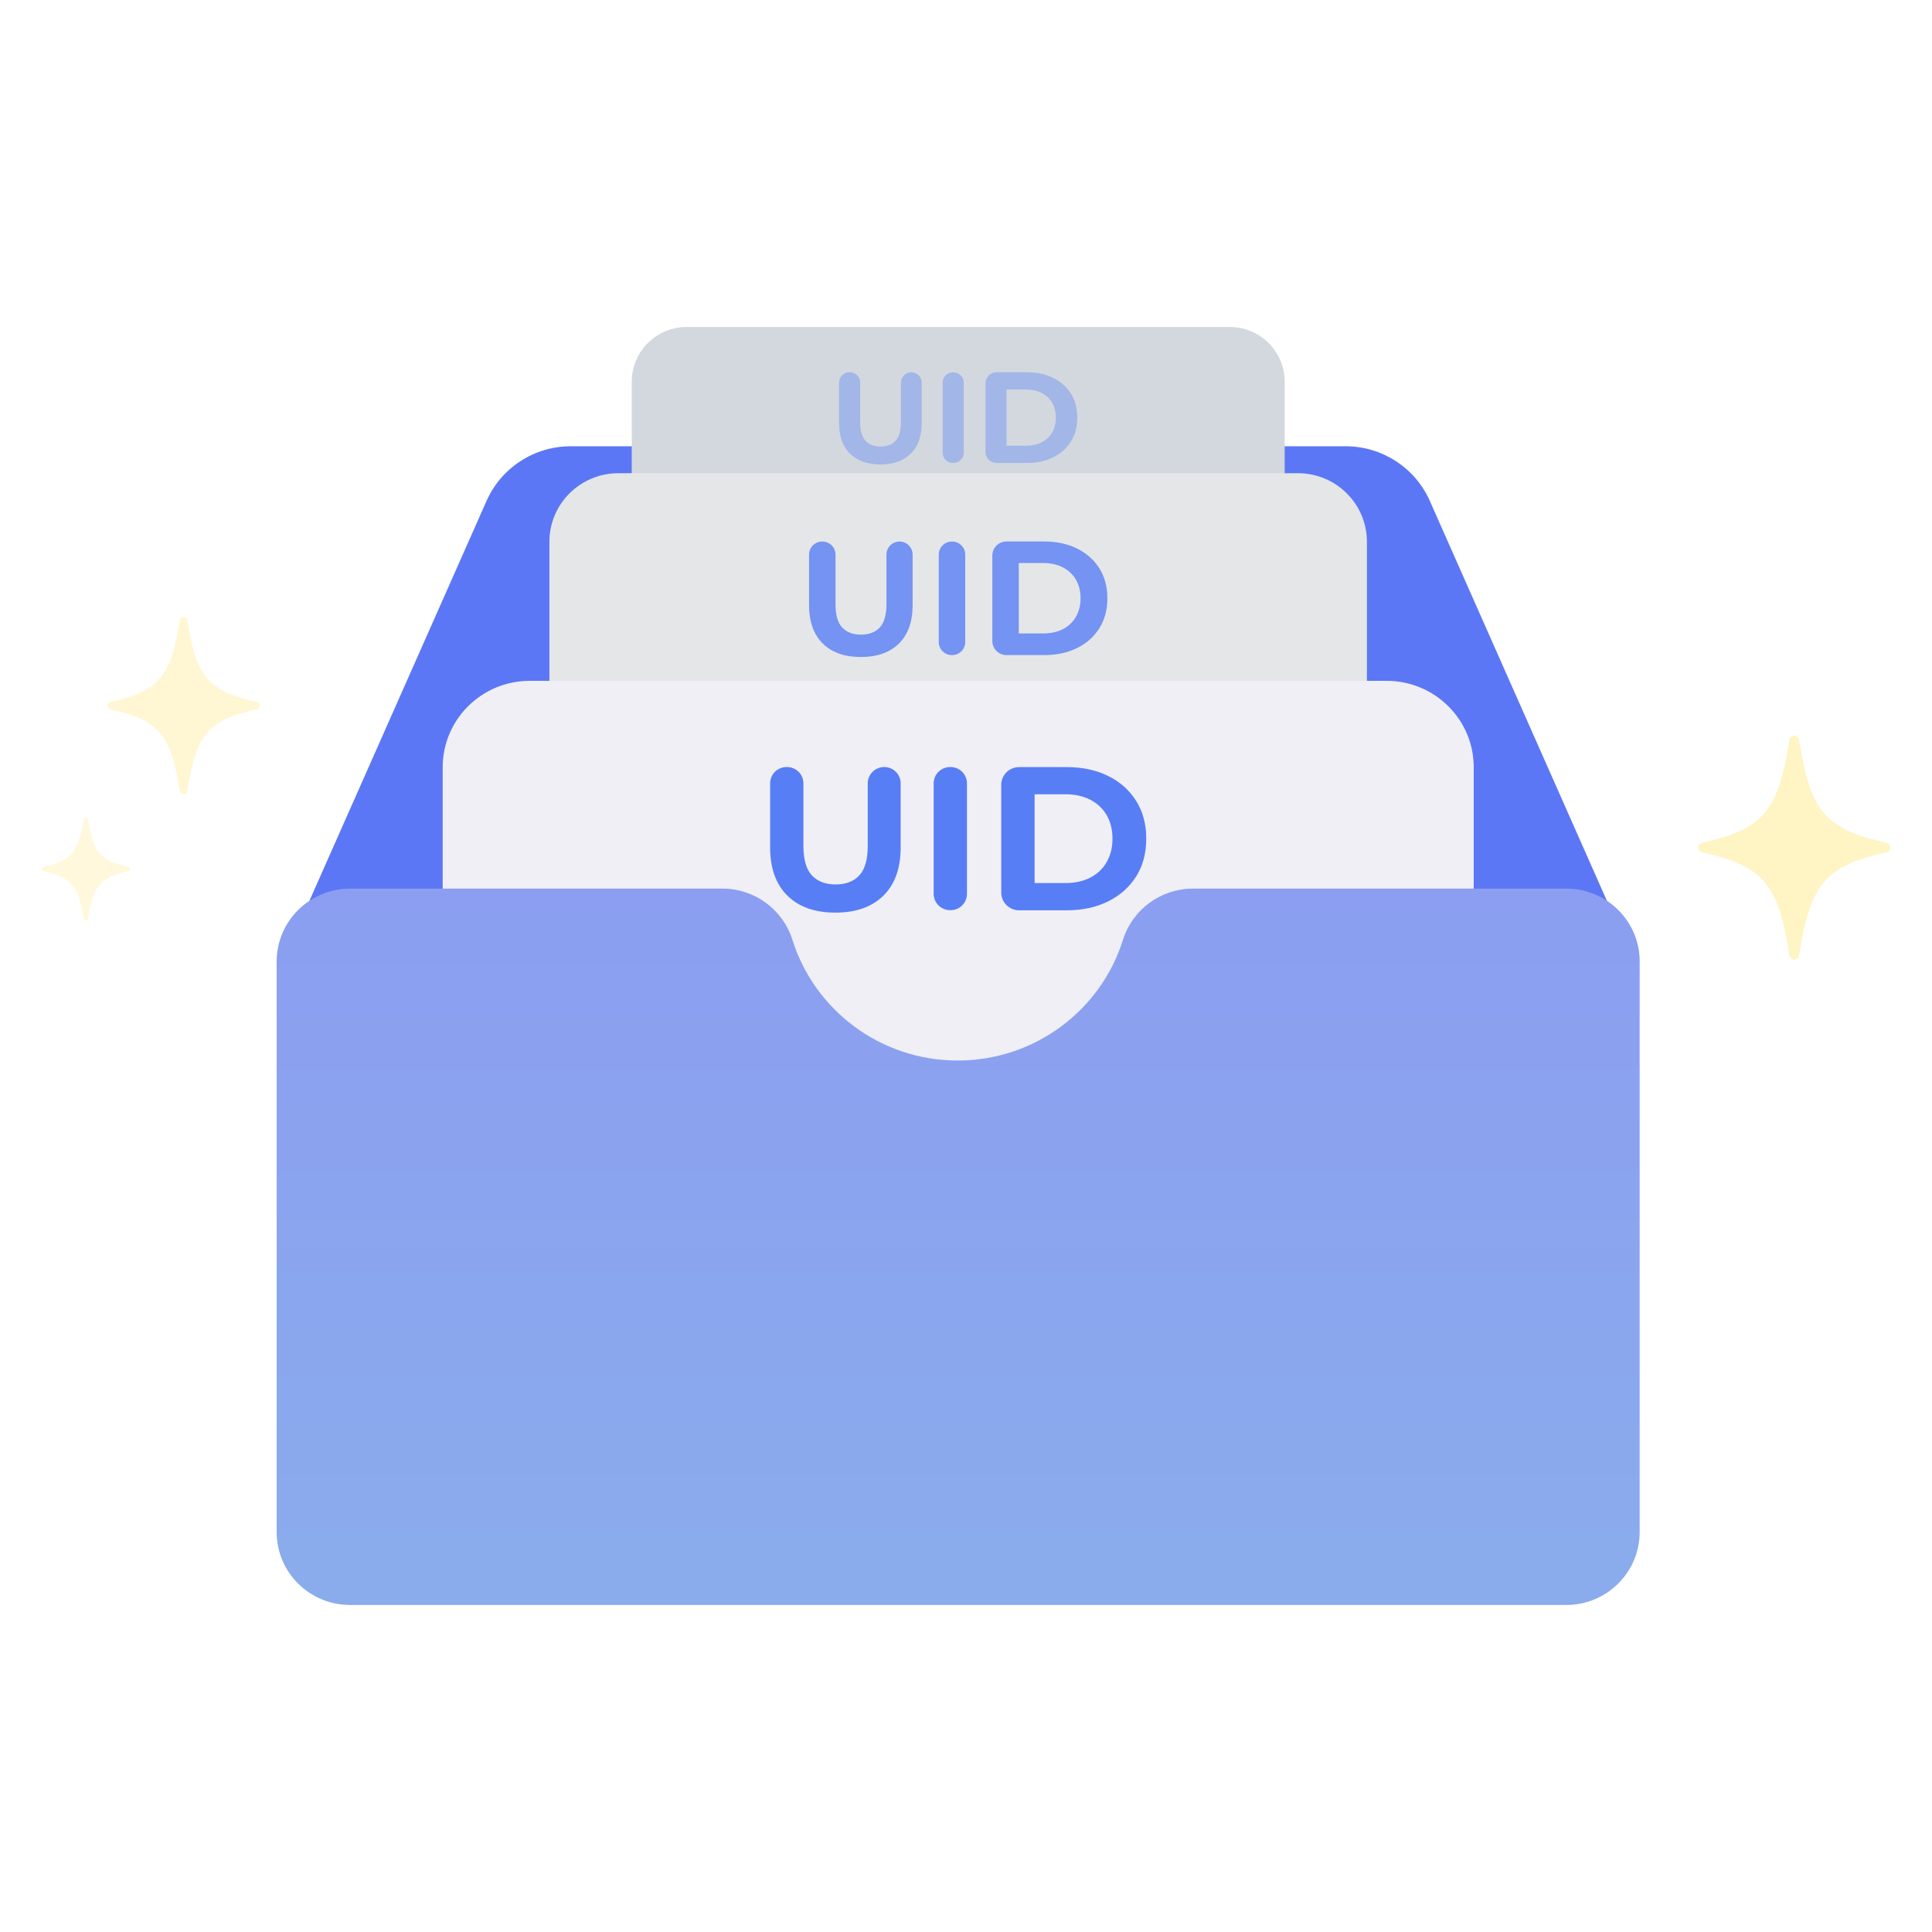 <svg xmlns="http://www.w3.org/2000/svg" xmlns:xlink="http://www.w3.org/1999/xlink" viewBox="0 0 325 325" width="325" height="325" preserveAspectRatio="xMidYMid meet" style="width: 100%; height: 100%; transform: translate3d(0px, 0px, 0px); content-visibility: visible;"><defs><clipPath id="__lottie_element_344"><rect width="325" height="325" x="0" y="0"></rect></clipPath><clipPath id="__lottie_element_346"><path d="M0,0 L325,0 L325,325 L0,325z"></path></clipPath><clipPath id="__lottie_element_347"><path fill="#ffffff" clip-rule="nonzero" d=" M311,0 C311,0 311,215 311,215 C311,215 0,215 0,215 C0,215 0,0 0,0 C0,0 311,0 311,0" fill-opacity="1"></path></clipPath><linearGradient id="__lottie_element_352" spreadMethod="pad" gradientUnits="userSpaceOnUse" x1="114.646" y1="0" x2="114.646" y2="120.512"><stop offset="0%" stop-color="rgb(139,158,241)"></stop><stop offset="100%" stop-color="rgb(138,172,236)"></stop></linearGradient><clipPath id="__lottie_element_354"><path d="M0,0 L325,0 L325,325 L0,325z"></path></clipPath><clipPath id="__lottie_element_358"><path d="M0,0 L325,0 L325,325 L0,325z"></path></clipPath><clipPath id="__lottie_element_374"><path d="M0,0 L325,0 L325,325 L0,325z"></path></clipPath><clipPath id="__lottie_element_378"><path d="M0,0 L325,0 L325,325 L0,325z"></path></clipPath><clipPath id="__lottie_element_394"><path d="M0,0 L325,0 L325,325 L0,325z"></path></clipPath><clipPath id="__lottie_element_398"><path d="M0,0 L325,0 L325,325 L0,325z"></path></clipPath><clipPath id="__lottie_element_414"><path d="M0,0 L325,0 L325,325 L0,325z"></path></clipPath><linearGradient id="__lottie_element_352" spreadMethod="pad" gradientUnits="userSpaceOnUse" x1="114.646" y1="0" x2="114.646" y2="120.512"><stop offset="0%" stop-color="rgb(139,158,241)"></stop><stop offset="100%" stop-color="rgb(138,172,236)"></stop></linearGradient></defs><g clip-path="url(#__lottie_element_344)"><g clip-path="url(#__lottie_element_346)" transform="matrix(1,0,0,1,7,55)" opacity="1" style="display: block;"><g clip-path="url(#__lottie_element_347)"><g transform="matrix(1,0,0,1,0,0)" opacity="1" style="display: block;"><path fill="#FFFFFF" fill-opacity="0" d=" M311,0 C311,0 311,215 311,215 C311,215 0,215 0,215 C0,215 0,0 0,0 C0,0 311,0 311,0z"></path></g><g transform="matrix(1,0,0,1,112.39,87.57)" opacity="1" style="display: block;"><path fill="#5C77F5" fill-opacity="1" d=" M80.41,0 C80.41,0 0,0 0,0 C0,0 0,46.11 0,46.11 C0,46.11 80.41,46.11 80.41,46.11 C80.41,46.11 80.41,0 80.41,0 C80.41,0 80.41,0 80.41,0z"></path></g><g transform="matrix(1,0,0,1,39.55,20.07)" opacity="1" style="display: block;"><path fill="#5C77F5" fill-opacity="1" d=" M229.28,88.88 C229.28,88.88 0,88.88 0,88.88 C0,88.88 35.3,9.18 35.3,9.18 C37.77,3.61 43.32,0 49.45,0 C49.45,0 179.81,0 179.81,0 C185.94,0 191.5,3.61 193.97,9.18 C193.97,9.18 229.26,88.88 229.26,88.88 C229.26,88.88 229.28,88.88 229.28,88.88 C229.28,88.88 229.28,88.88 229.28,88.88z"></path></g><g clip-path="url(#__lottie_element_414)" transform="matrix(1,0,0,1,0,48.78)" opacity="1" style="display: block;"><g style="display: block;" transform="matrix(1,0,0,1,278.67,19.96)" opacity="0.34"><path fill="#FFDE52" fill-opacity="1" d=" M15.35,36.98 C13.48,24.85 10.86,21.91 0.64,19.63 C-0.21,19.44 -0.21,18.23 0.64,18.04 C10.86,15.76 13.48,12.81 15.35,0.69 C15.49,-0.23 16.83,-0.23 16.97,0.69 C18.84,12.82 21.46,15.76 31.68,18.04 C32.53,18.23 32.53,19.44 31.68,19.63 C21.46,21.91 18.84,24.86 16.97,36.98 C16.83,37.9 15.49,37.9 15.35,36.98 C15.35,36.98 15.35,36.98 15.35,36.98z"></path></g><g style="display: block;" transform="matrix(1,0,0,1,11.07,0)" opacity="0.34"><path fill="#FFE780" fill-opacity="1" d=" M12.16,29.29 C10.68,19.69 8.6,17.36 0.51,15.55 C-0.17,15.4 -0.17,14.44 0.51,14.29 C8.6,12.49 10.67,10.15 12.16,0.55 C12.27,-0.18 13.34,-0.18 13.45,0.55 C14.93,10.15 17.01,12.48 25.1,14.29 C25.78,14.44 25.78,15.4 25.1,15.55 C17.01,17.35 14.94,19.69 13.45,29.29 C13.34,30.02 12.27,30.02 12.16,29.29 C12.16,29.29 12.16,29.29 12.16,29.29z"></path></g><g style="display: block;" transform="matrix(1,0,0,1,0,33.74)" opacity="0.34"><path fill="#FFEB97" fill-opacity="1" d=" M7.07,17.03 C6.2,11.45 5,10.09 0.29,9.04 C-0.1,8.95 -0.1,8.4 0.29,8.31 C4.99,7.26 6.2,5.9 7.07,0.32 C7.14,-0.11 7.76,-0.11 7.82,0.32 C8.69,5.9 9.88,7.26 14.59,8.31 C14.98,8.4 14.98,8.95 14.59,9.04 C9.89,10.09 8.69,11.45 7.82,17.03 C7.75,17.46 7.13,17.46 7.07,17.03 C7.07,17.03 7.07,17.03 7.07,17.03z"></path></g></g><g clip-path="url(#__lottie_element_394)" transform="matrix(1,0,0,1,99.27,0)" opacity="1" style="display: block;"><g style="display: block;" transform="matrix(1,0,0,1,0,0)" opacity="1"><path fill="#D3D8DE" fill-opacity="1" d=" M100.58,0 C100.58,0 9.27,0 9.27,0 C4.15,0 0,4.13 0,9.21 C0,9.21 0,66.33 0,66.33 C0,71.41 4.15,75.53 9.27,75.53 C9.27,75.53 100.58,75.53 100.58,75.53 C105.7,75.53 109.84,71.41 109.84,66.33 C109.84,66.33 109.84,9.21 109.84,9.21 C109.84,4.13 105.7,0 100.58,0 C100.58,0 100.58,0 100.58,0z"></path></g><g clip-path="url(#__lottie_element_398)" transform="matrix(1,0,0,1,34.88,7.62)" opacity="1" style="display: block;"><g transform="matrix(1,0,0,1,0,0)" opacity="1" style="display: block;"><path fill="#7394F2" fill-opacity="0.5" d=" M6.96,15.51 C4.78,15.51 3.07,14.9 1.84,13.7 C0.61,12.5 0,10.77 0,8.54 C0,8.54 0,1.74 0,1.74 C0,0.78 0.78,0 1.75,0 C1.75,0 1.8,0 1.8,0 C2.77,0 3.55,0.78 3.55,1.74 C3.55,1.74 3.55,8.41 3.55,8.41 C3.55,9.86 3.85,10.9 4.45,11.54 C5.05,12.18 5.89,12.5 6.97,12.5 C8.05,12.5 8.9,12.18 9.49,11.54 C10.09,10.9 10.4,9.86 10.4,8.41 C10.4,8.41 10.4,1.74 10.4,1.74 C10.4,0.78 11.18,0 12.15,0 C13.12,0 13.9,0.78 13.9,1.74 C13.9,1.74 13.9,8.54 13.9,8.54 C13.9,10.77 13.29,12.5 12.06,13.7 C10.83,14.9 9.12,15.51 6.94,15.51 C6.94,15.51 6.96,15.51 6.96,15.51 C6.96,15.51 6.96,15.51 6.96,15.51z"></path></g><g transform="matrix(1,0,0,1,17.42,0.01)" opacity="1" style="display: block;"><path fill="#7394F2" fill-opacity="0.5" d=" M0,13.51 C0,13.51 0,1.74 0,1.74 C0,0.78 0.78,0 1.75,0 C1.75,0 1.8,0 1.8,0 C2.77,0 3.55,0.78 3.55,1.74 C3.55,1.74 3.55,13.51 3.55,13.51 C3.55,14.47 2.77,15.25 1.8,15.25 C1.8,15.25 1.75,15.25 1.75,15.25 C0.78,15.25 0,14.47 0,13.51 C0,13.51 0,13.51 0,13.51z"></path></g><g transform="matrix(1,0,0,1,24.62,0)" opacity="1" style="display: block;"><path fill="#7394F2" fill-opacity="0.5" d=" M3.55,12.36 C3.55,12.36 6.8,12.36 6.8,12.36 C7.82,12.36 8.71,12.16 9.46,11.78 C10.21,11.4 10.81,10.85 11.22,10.14 C11.63,9.43 11.84,8.6 11.84,7.64 C11.84,6.68 11.63,5.82 11.22,5.12 C10.81,4.42 10.21,3.87 9.46,3.48 C8.71,3.1 7.82,2.91 6.8,2.91 C6.8,2.91 3.55,2.91 3.55,2.91 C3.55,2.91 3.55,12.37 3.55,12.37 C3.55,12.37 3.55,12.36 3.55,12.36 C3.55,12.36 3.55,12.36 3.55,12.36z M0,13.37 C0,13.37 0,1.89 0,1.89 C0,0.84 0.85,0 1.9,0 C1.9,0 6.98,0 6.98,0 C8.65,0 10.12,0.31 11.39,0.95 C12.66,1.59 13.66,2.46 14.38,3.59 C15.09,4.73 15.45,6.08 15.45,7.63 C15.45,9.18 15.09,10.51 14.38,11.65 C13.67,12.79 12.67,13.67 11.39,14.31 C10.11,14.95 8.64,15.26 6.98,15.26 C6.98,15.26 1.9,15.26 1.9,15.26 C0.85,15.26 0,14.42 0,13.37 C0,13.37 0,13.37 0,13.37z"></path></g></g></g><g clip-path="url(#__lottie_element_374)" transform="matrix(1,0,0,1,85.42,24.6)" opacity="1" style="display: block;"><g style="display: block;" transform="matrix(1,0,0,1,0,0)" opacity="1"><path fill="#E4E6E8" fill-opacity="1" d=" M125.91,0 C125.91,0 11.61,0 11.61,0 C5.2,0 0,5.16 0,11.53 C0,11.53 0,83.03 0,83.03 C0,89.4 5.2,94.56 11.61,94.56 C11.61,94.56 125.91,94.56 125.91,94.56 C132.32,94.56 137.52,89.4 137.52,83.03 C137.52,83.03 137.52,11.53 137.52,11.53 C137.52,5.16 132.32,0 125.91,0 C125.91,0 125.91,0 125.91,0z"></path></g><g clip-path="url(#__lottie_element_378)" transform="matrix(1,0,0,1,43.68,11.49)" opacity="1" style="display: block;"><g transform="matrix(1,0,0,1,0,0.01)" opacity="1" style="display: block;"><path fill="#587EF5" fill-opacity="0.8" d=" M8.71,19.42 C5.98,19.42 3.85,18.67 2.31,17.16 C0.78,15.65 0,13.49 0,10.69 C0,10.69 0,2.18 0,2.18 C0,0.98 0.99,0 2.2,0 C2.2,0 2.25,0 2.25,0 C3.46,0 4.45,0.98 4.45,2.18 C4.45,2.18 4.45,10.53 4.45,10.53 C4.45,12.35 4.82,13.66 5.57,14.46 C6.32,15.26 7.38,15.66 8.73,15.66 C10.08,15.66 11.14,15.26 11.89,14.46 C12.64,13.66 13.02,12.35 13.02,10.53 C13.02,10.53 13.02,2.18 13.02,2.18 C13.02,0.98 14.01,0 15.22,0 C16.43,0 17.42,0.98 17.42,2.18 C17.42,2.18 17.42,10.69 17.42,10.69 C17.42,13.49 16.65,15.65 15.11,17.16 C13.58,18.67 11.43,19.42 8.7,19.42 C8.7,19.42 8.71,19.42 8.71,19.42 C8.71,19.42 8.71,19.42 8.71,19.42z"></path></g><g transform="matrix(1,0,0,1,21.82,0.01)" opacity="1" style="display: block;"><path fill="#587EF5" fill-opacity="0.8" d=" M0,16.92 C0,16.92 0,2.18 0,2.18 C0,0.98 0.99,0 2.2,0 C2.2,0 2.25,0 2.25,0 C3.46,0 4.45,0.98 4.45,2.18 C4.45,2.18 4.45,16.92 4.45,16.92 C4.45,18.12 3.46,19.1 2.25,19.1 C2.25,19.1 2.2,19.1 2.2,19.1 C0.99,19.1 0,18.12 0,16.92 C0,16.92 0,16.92 0,16.92z"></path></g><g transform="matrix(1,0,0,1,30.83,0)" opacity="1" style="display: block;"><path fill="#587EF5" fill-opacity="0.8" d=" M4.45,15.47 C4.45,15.47 8.52,15.47 8.52,15.47 C9.8,15.47 10.91,15.24 11.86,14.75 C12.8,14.27 13.53,13.59 14.05,12.69 C14.57,11.8 14.84,10.75 14.84,9.55 C14.84,8.35 14.57,7.28 14.05,6.4 C13.53,5.52 12.8,4.84 11.86,4.35 C10.92,3.87 9.81,3.62 8.52,3.62 C8.52,3.62 4.45,3.62 4.45,3.62 C4.45,3.62 4.45,15.47 4.45,15.47 C4.45,15.47 4.45,15.47 4.45,15.47 C4.45,15.47 4.45,15.47 4.45,15.47z M0,16.74 C0,16.74 0,2.37 0,2.37 C0,1.06 1.06,0 2.38,0 C2.38,0 8.74,0 8.74,0 C10.83,0 12.67,0.4 14.26,1.19 C15.85,1.98 17.1,3.09 18,4.51 C18.9,5.93 19.35,7.61 19.35,9.56 C19.35,11.51 18.9,13.16 18,14.59 C17.1,16.02 15.85,17.14 14.26,17.92 C12.67,18.7 10.83,19.11 8.74,19.11 C8.74,19.11 2.38,19.11 2.38,19.11 C1.06,19.11 0,18.05 0,16.74 C0,16.74 0,16.74 0,16.74z"></path></g></g></g><g clip-path="url(#__lottie_element_354)" transform="matrix(1,0,0,1,67.47,59.53)" opacity="1" style="display: block;"><g style="display: block;" transform="matrix(1,0,0,1,0,0)" opacity="1"><path fill="#EFEFF5" fill-opacity="1" d=" M158.79,0 C158.79,0 14.64,0 14.64,0 C6.55,0 0,6.51 0,14.54 C0,14.54 0,104.72 0,104.72 C0,112.75 6.55,119.26 14.64,119.26 C14.64,119.26 158.79,119.26 158.79,119.26 C166.88,119.26 173.44,112.75 173.44,104.72 C173.44,104.72 173.44,14.54 173.44,14.54 C173.44,6.51 166.88,0 158.79,0 C158.79,0 158.79,0 158.79,0z"></path></g><g clip-path="url(#__lottie_element_358)" transform="matrix(1,0,0,1,55.08,14.5)" opacity="1" style="display: block;"><g transform="matrix(1,0,0,1,0,0)" opacity="1" style="display: block;"><path fill="#587EF5" fill-opacity="1" d=" M10.98,24.49 C7.54,24.49 4.85,23.55 2.91,21.64 C0.97,19.73 0,17.02 0,13.49 C0,13.49 0,2.75 0,2.75 C0,1.23 1.24,0 2.77,0 C2.77,0 2.84,0 2.84,0 C4.37,0 5.6,1.23 5.6,2.75 C5.6,2.75 5.6,13.28 5.6,13.28 C5.6,15.57 6.08,17.22 7.03,18.23 C7.98,19.24 9.29,19.75 11.01,19.75 C12.73,19.75 14.05,19.25 15,18.23 C15.95,17.22 16.42,15.57 16.42,13.28 C16.42,13.28 16.42,2.75 16.42,2.75 C16.42,1.23 17.66,0 19.19,0 C20.72,0 21.96,1.23 21.96,2.75 C21.96,2.75 21.96,13.49 21.96,13.49 C21.96,17.02 20.99,19.74 19.05,21.64 C17.11,23.55 14.42,24.49 10.98,24.49 C10.98,24.49 10.98,24.49 10.98,24.49 C10.98,24.49 10.98,24.49 10.98,24.49z"></path></g><g transform="matrix(1,0,0,1,27.51,0)" opacity="1" style="display: block;"><path fill="#587EF5" fill-opacity="1" d=" M0,21.33 C0,21.33 0,2.75 0,2.75 C0,1.23 1.24,0 2.77,0 C2.77,0 2.84,0 2.84,0 C4.37,0 5.6,1.23 5.6,2.75 C5.6,2.75 5.6,21.33 5.6,21.33 C5.6,22.85 4.37,24.08 2.84,24.08 C2.84,24.08 2.77,24.08 2.77,24.08 C1.24,24.08 0,22.85 0,21.33 C0,21.33 0,21.33 0,21.33z"></path></g><g transform="matrix(1,0,0,1,38.88,0.01)" opacity="1" style="display: block;"><path fill="#587EF5" fill-opacity="1" d=" M5.61,19.51 C5.61,19.51 10.74,19.51 10.74,19.51 C12.36,19.51 13.76,19.21 14.96,18.6 C16.15,17.99 17.07,17.13 17.72,16 C18.37,14.88 18.71,13.56 18.71,12.04 C18.71,10.52 18.37,9.17 17.72,8.06 C17.06,6.95 16.15,6.09 14.96,5.48 C13.77,4.87 12.36,4.57 10.74,4.57 C10.74,4.57 5.61,4.57 5.61,4.57 C5.61,4.57 5.61,19.51 5.61,19.51 C5.61,19.51 5.61,19.51 5.61,19.51z M0,21.1 C0,21.1 0,2.98 0,2.98 C0,1.34 1.34,0 3,0 C3,0 11.01,0 11.01,0 C13.64,0 15.97,0.5 17.98,1.49 C19.99,2.48 21.56,3.89 22.69,5.68 C23.82,7.47 24.39,9.58 24.39,12.04 C24.39,14.5 23.83,16.6 22.69,18.4 C21.56,20.2 19.99,21.59 17.98,22.59 C15.97,23.59 13.64,24.09 11.01,24.09 C11.01,24.09 3,24.09 3,24.09 C1.34,24.09 0,22.75 0,21.11 C0,21.11 0,21.1 0,21.1 C0,21.1 0,21.1 0,21.1z"></path></g></g></g><g transform="matrix(1,0,0,1,39.54,94.48)" opacity="1" style="display: block;"><path fill="url(&quot;#__lottie_element_352&quot;)" fill-opacity="1" d=" M229.28,12.27 C229.28,12.27 229.28,108.24 229.28,108.24 C229.28,115.02 223.75,120.51 216.93,120.51 C216.93,120.51 12.35,120.51 12.35,120.51 C5.53,120.51 0,115.02 0,108.24 C0,108.24 0,12.27 0,12.27 C0,5.49 5.53,0 12.35,0 C12.35,0 74.97,0 74.97,0 C80.38,0 85.15,3.49 86.76,8.62 C90.45,20.38 101.51,28.92 114.56,28.92 C127.62,28.92 138.67,20.39 142.36,8.63 C143.97,3.5 148.74,0 154.15,0 C154.15,0 216.94,0 216.94,0 C223.76,0 229.29,5.49 229.29,12.27 C229.29,12.27 229.28,12.27 229.28,12.27 C229.28,12.27 229.28,12.27 229.28,12.27z"></path></g></g></g></g></svg>